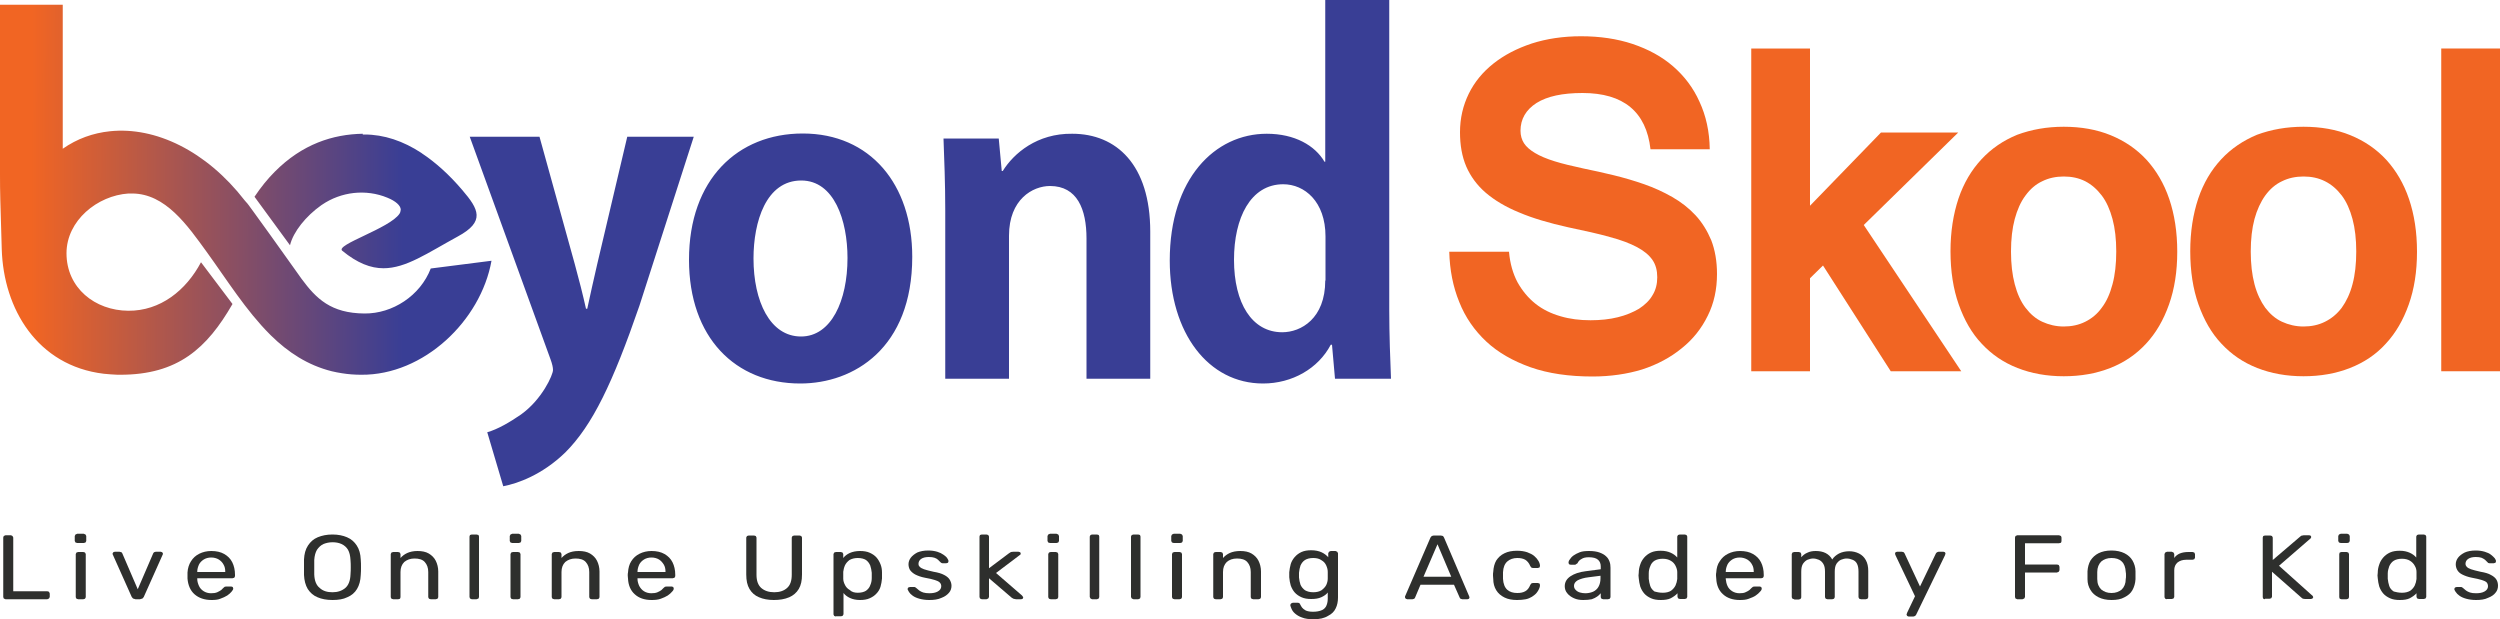<svg xmlns="http://www.w3.org/2000/svg" xmlns:xlink="http://www.w3.org/1999/xlink" id="Layer_1" x="0px" y="0px" viewBox="0 0 1000 247.7" style="enable-background:new 0 0 1000 247.7;" xml:space="preserve">
<style type="text/css">
	.st0{fill-rule:evenodd;clip-rule:evenodd;fill:#393E95;}
	.st1{clip-path:url(#XMLID_2_);fill:url(#XMLID_3_);}
	.st2{fill:#F16523;}
	.st3{fill:#2E2F2D;}
</style>
<g id="XMLID_00000034074069096143969910000003299612566730430341_">
	<path id="XMLID_00000139286615758057914870000017722635669706544290_" class="st0" d="M530.1,112.2c0,15.2-9.7,20.7-17.2,20.7   c-12.1,0-19.3-11.6-19.3-29c0-16.7,6.6-30.2,19.7-30.2c8.5,0,16.9,6.9,16.9,20.9V112.2z M400.7,68.4l-1.2-13h-22.1   c0.3,8.5,0.7,17.6,0.7,28.9v67.2h25.5V94.3c0-14.6,9.5-19.9,16.4-19.9c10.9,0,14.6,9.3,14.6,21v56.1h25.5V92.7   c0-26.9-13.6-39.2-31.2-39.2c-14-0.2-23.4,7.8-27.8,14.9H400.7z M339,103.2c0,17.1-6.5,31.4-18.6,31.4c-12.4,0-19-14.1-19-31.2   c0-14.7,5-31.2,19.1-31.2C333.7,72.2,339,88.2,339,103.2 M321.1,53.4c-26,0-45.5,18.3-45.5,50.5c0,31.2,18.6,49.5,44.5,49.5   c21.4,0,44.8-14.1,44.8-50.7C364.9,73.6,348,53.4,321.1,53.4 M238.9,105.6c-1.4,6-2.9,12.8-4,17.9h-0.5c-1.2-5.4-2.9-12.1-4.5-17.9   l-14.1-50.9h-27.9l32.3,89c0.7,1.9,1,3.3,1,4.3c0,1.9-4.3,11.7-12.8,17.8c-4.5,3.1-9.3,5.9-13.5,7.1l6.4,21.6   c5.7-1.1,15.5-4.5,24.8-13.5c10.9-10.9,19-27.8,29.7-58.8l21.7-67.5h-26.6L238.9,105.6z M530.1,0v64.7h-0.3   c-3.8-6.5-11.9-11.2-23.1-11.2c-20.7,0-38.8,17.9-38.8,50.7c0,29.1,15.5,49.2,37.3,49.2c11.7,0,22.1-6,27.1-15.5h0.5l1.2,13.6h22.4   c-0.3-7.1-0.7-17.8-0.7-27.4V0H530.1z"></path>
	<g id="XMLID_00000172421239309596904080000000516165533730284209_">
		<defs>
			<path id="XMLID_00000096767900557577802460000011903203217873762958_" d="M145.1,53.5c-11.9,0.2-24.2,4.1-35.2,15.2     c-2.8,2.8-5.5,6.1-8.1,10L116,98.1c1.3-5.4,6.4-11.7,12.5-16l0.3-0.2c3.8-2.6,8.2-4.2,12.7-4.7c4.5-0.5,9.2,0.1,13.5,1.9     c3.2,1.3,5.3,3.1,5.3,4.8l-0.2,1l-0.3,0.6c-4,5.9-25.8,12.4-22.9,14.8c6.1,5,11.4,7,16.5,7c9,0,17.6-6.1,29.7-12.7     c11.1-6,8.4-10.9,1.8-18.6c-5.1-6-10.6-11-16.2-14.7l-0.1-0.1l0,0c-7.3-4.8-15-7.4-22.8-7.4H145.1z M0,1.9V70     c0,7.3,0.1,9.2,0.7,29.7c0.7,23.8,14.2,46.6,40.8,49.8c1.8,0.2,3.6,0.3,5.5,0.4l1.1,0c23.1,0,34.7-10.6,44.9-28.3l-12.6-16.7     c-6,11.3-16.3,19.5-29.1,19.4c-13.3-0.1-24.7-9.1-24.7-23c0-13.1,12.4-23.1,24.8-23.9c0.5,0,0.9,0,1.4,0     c13.4,0,22.2,12.8,29.9,23.4c8.1,11.2,15.7,23.4,25.2,32.9l0.2,0.2l0.3,0.3c6.8,6.7,14.7,11.9,24.3,14.3c1.3,0.3,2.7,0.6,4.1,0.8     c2.5,0.4,5,0.6,7.7,0.6c25,0.2,47.8-21.6,52.1-45.6l-24.3,3.1c-4.2,10.9-15.3,18.1-26.5,18c-13.4-0.1-19.3-5.9-25.2-13.9     c-2-2.7-3.9-5.6-6.2-8.7c-4.3-6-8.6-12.1-13-18.1c-0.6-0.9-1.3-1.7-1.9-2.6l-0.7-0.9l-0.3-0.3L98,80.3l-0.1-0.1     C82.5,60.3,62.1,50.6,44,52.5c-6.8,0.7-13.2,3-18.9,7v0V1.9H0z"></path>
		</defs>
		<clipPath id="XMLID_2_">
			<use xlink:href="#XMLID_00000096767900557577802460000011903203217873762958_" style="overflow:visible;"></use>
		</clipPath>
		
			<linearGradient id="XMLID_3_" gradientUnits="userSpaceOnUse" x1="-54.729" y1="455.505" x2="-49.849" y2="455.505" gradientTransform="matrix(-34.381 -0.105 -0.105 34.381 -1653.511 -15590.085)">
			<stop offset="0" style="stop-color:#393E95"></stop>
			<stop offset="0.114" style="stop-color:#393E95"></stop>
			<stop offset="0.407" style="stop-color:#734A71"></stop>
			<stop offset="1" style="stop-color:#F16523"></stop>
		</linearGradient>
		<polygon id="XMLID_00000169525660927517311970000013018314693777242001_" class="st1" points="196.5,150.7 -0.5,150.1 0,1.3     196.9,1.9   "></polygon>
	</g>
	<path id="XMLID_00000005253658014946299270000003511430708149766281_" class="st2" d="M637,150.6c-9.4,0-17.7-1.2-24.8-3.7   c-7-2.5-13-5.9-17.7-10.3c-4.7-4.4-8.4-9.7-10.8-15.8c-2.5-6.1-3.8-12.8-4-20.1h23.9c0.4,4.7,1.6,8.8,3.4,12.2   c1.9,3.4,4.3,6.3,7.2,8.6c2.9,2.3,6.2,3.9,10,5c3.7,1.1,7.7,1.6,12,1.6c4,0,7.7-0.4,10.9-1.2c3.3-0.8,6.1-2,8.5-3.4   c2.3-1.5,4.2-3.3,5.4-5.4c1.3-2.1,1.9-4.5,1.9-7.2c0-2.7-0.6-5-1.9-6.9c-1.3-1.9-3.3-3.6-6.1-5.1c-2.8-1.5-6.4-2.9-11-4.1   c-4.5-1.3-10.1-2.5-16.7-3.9c-7.6-1.7-14.1-3.6-19.5-5.9c-5.4-2.2-9.9-4.9-13.4-7.9c-3.5-3-6.1-6.6-7.8-10.5   c-1.7-4-2.5-8.5-2.5-13.7c0-5.6,1.2-10.7,3.5-15.4c2.3-4.7,5.6-8.7,9.9-12.1c4.3-3.4,9.3-6,15.3-8c5.9-1.9,12.5-2.9,19.7-2.9   c7.5,0,14.4,1,20.7,3.1c6.2,2.1,11.6,5,16.1,8.9c4.5,3.9,8.1,8.6,10.6,14.2c2.6,5.6,4,11.9,4.1,19h-23.7   c-1.7-15-10.8-22.5-27.2-22.5c-8,0-14.1,1.3-18.4,4c-4.2,2.7-6.4,6.4-6.4,11.1c0,1.9,0.5,3.6,1.4,5c0.9,1.4,2.4,2.7,4.4,3.9   c2,1.2,4.6,2.3,7.8,3.3c3.2,1,7,1.9,11.6,2.9c3.9,0.8,8,1.7,12.1,2.7c4.1,1,8.2,2.2,12.2,3.6c4,1.4,7.7,3.1,11.2,5.1   c3.5,2,6.6,4.4,9.3,7.3c2.6,2.8,4.7,6.2,6.3,10c1.5,3.9,2.3,8.4,2.3,13.5c0,6.1-1.2,11.7-3.7,16.7c-2.5,5.1-5.9,9.4-10.4,13   c-4.4,3.6-9.7,6.5-15.9,8.5C650.9,149.6,644.2,150.6,637,150.6"></path>
	<polygon id="XMLID_00000107567621548871219240000013857012149843354039_" class="st2" points="784.5,148.5 756.3,148.5    729.2,106.2 724,111.3 724,148.5 700.5,148.5 700.5,19.4 724,19.4 724,82.3 752.4,53 783.3,53 745.5,90  "></polygon>
	<path id="XMLID_00000065766246450964965760000005359498523196111546_" class="st2" d="M825.5,50.7c6.9,0,13.2,1.1,18.8,3.4   c5.6,2.3,10.3,5.5,14.3,9.8c3.9,4.3,7,9.5,9.1,15.7c2.1,6.2,3.2,13.2,3.2,21.1c0,7.9-1.1,14.9-3.3,21.1c-2.2,6.2-5.2,11.4-9.2,15.7   c-4,4.3-8.7,7.5-14.3,9.7c-5.6,2.2-11.8,3.3-18.6,3.3c-6.7,0-12.9-1.1-18.5-3.3c-5.6-2.2-10.3-5.4-14.3-9.7c-4-4.2-7-9.5-9.2-15.7   c-2.2-6.2-3.3-13.3-3.3-21.3c0-7.8,1.1-14.8,3.2-21.1c2.1-6.2,5.2-11.4,9.2-15.7c4-4.3,8.7-7.5,14.3-9.8   C812.6,51.8,818.7,50.7,825.5,50.7 M825.5,130.6c3.1,0,6-0.6,8.6-1.9c2.6-1.3,4.8-3.1,6.6-5.6c1.9-2.5,3.3-5.6,4.3-9.4   c1-3.7,1.5-8.1,1.5-13.1c0-4.9-0.5-9.3-1.5-13c-1-3.7-2.4-6.9-4.3-9.4c-1.9-2.5-4.1-4.4-6.6-5.7c-2.6-1.3-5.4-1.9-8.6-1.9   c-3.1,0-6,0.6-8.6,1.9c-2.6,1.2-4.8,3.1-6.7,5.7c-1.9,2.5-3.3,5.7-4.3,9.4c-1,3.7-1.5,8.1-1.5,13c0,5,0.5,9.3,1.5,13.1   c1,3.8,2.4,6.9,4.3,9.4c1.9,2.5,4.1,4.4,6.7,5.6C819.5,129.9,822.4,130.6,825.5,130.6"></path>
	<path id="XMLID_00000152263089998973254980000000707993047079185597_" class="st2" d="M921.4,50.7c6.9,0,13.2,1.1,18.8,3.4   c5.6,2.3,10.3,5.5,14.3,9.8c3.9,4.3,7,9.5,9.1,15.7c2.1,6.2,3.2,13.2,3.2,21.1c0,7.9-1.1,14.9-3.3,21.1c-2.2,6.2-5.2,11.4-9.2,15.7   c-3.9,4.3-8.7,7.5-14.3,9.7c-5.6,2.2-11.8,3.3-18.6,3.3c-6.7,0-12.9-1.1-18.5-3.3c-5.6-2.2-10.3-5.4-14.3-9.7   c-4-4.2-7-9.5-9.2-15.7c-2.2-6.2-3.3-13.3-3.3-21.3c0-7.8,1.1-14.8,3.2-21.1c2.1-6.2,5.2-11.4,9.2-15.7c4-4.3,8.8-7.5,14.3-9.8   C908.5,51.8,914.6,50.7,921.4,50.7 M921.4,130.6c3.1,0,6-0.6,8.6-1.9c2.6-1.3,4.8-3.1,6.7-5.6c1.8-2.5,3.3-5.6,4.3-9.4   c1-3.7,1.5-8.1,1.5-13.1c0-4.9-0.5-9.3-1.5-13c-1-3.7-2.4-6.9-4.3-9.4c-1.9-2.5-4.1-4.4-6.7-5.7c-2.6-1.3-5.4-1.9-8.6-1.9   c-3.1,0-6,0.6-8.6,1.9c-2.6,1.2-4.8,3.1-6.7,5.7c-1.8,2.5-3.3,5.7-4.3,9.4c-1,3.7-1.5,8.1-1.5,13c0,5,0.5,9.3,1.5,13.1   c1,3.8,2.5,6.9,4.3,9.4c1.9,2.5,4.1,4.4,6.7,5.6C915.4,129.9,918.3,130.6,921.4,130.6"></path>
	
		<rect id="XMLID_00000064331282811594187130000008597729569858076091_" x="976.5" y="19.4" class="st2" width="23.5" height="129.1"></rect>
	<polygon id="XMLID_00000145041431209446886270000013010382404694065316_" class="st3" points="2.2,239.7 1.5,239.4 1.3,238.8    1.3,215 1.5,214.4 2.2,214.1 4.4,214.1 5,214.4 5.3,215 5.3,236.5 18.9,236.5 19.6,236.7 19.9,237.4 19.9,238.8 19.6,239.4    18.9,239.7  "></polygon>
	<path id="XMLID_00000157299618309683400520000003312804373499560079_" class="st3" d="M30.9,217.2l-0.7-0.2l-0.3-0.6v-2l0.3-0.6   l0.7-0.3h2.6l0.7,0.3l0.3,0.6v2l-0.3,0.6l-0.7,0.2H30.9z M31.3,239.7l-0.7-0.2l-0.3-0.6v-17.3l0.3-0.6l0.7-0.2h2l0.7,0.2l0.3,0.6   v17.3l-0.3,0.6l-0.7,0.2H31.3z"></path>
	<polygon id="XMLID_00000046340093389055683750000010994585501630742696_" class="st3" points="54.2,239.7 53.2,239.4 52.7,238.8    45.1,221.8 45,221.5 45.3,220.9 45.9,220.7 47.8,220.7 48.6,220.9 48.9,221.3 55.1,235.7 61.3,221.3 61.6,220.9 62.3,220.7    64.3,220.7 64.9,220.9 65.2,221.5 65.1,221.8 57.5,238.8 57,239.4 56,239.7  "></polygon>
	<path id="XMLID_00000062173248604490622400000003024095062572941741_" class="st3" d="M84.6,240c-2.8,0-5.1-0.8-6.8-2.3   c-1.7-1.5-2.6-3.7-2.8-6.3c0-0.3,0-0.7,0-1.2c0-0.5,0-0.9,0-1.2c0.1-1.7,0.6-3.3,1.4-4.5c0.8-1.3,1.9-2.3,3.3-3   c1.4-0.7,3-1.1,4.8-1.1c2.1,0,3.8,0.4,5.2,1.2c1.4,0.8,2.5,1.9,3.2,3.3c0.7,1.4,1.1,3.1,1.1,5v0.6l-0.3,0.6l-0.7,0.2H78.9v0.1v0.2   c0,1,0.3,1.9,0.7,2.8c0.4,0.9,1.1,1.6,1.9,2.1c0.8,0.5,1.8,0.8,2.9,0.8c1,0,1.8-0.1,2.5-0.4c0.6-0.3,1.2-0.6,1.6-0.9l0.8-0.8   l0.6-0.5l0.6-0.1h2l0.6,0.2l0.2,0.6c0,0.4-0.3,0.8-0.7,1.3c-0.4,0.5-1,1-1.7,1.5c-0.8,0.5-1.7,0.9-2.8,1.3   C87.2,239.9,85.9,240,84.6,240 M78.9,228.8h11.2v-0.1c0-1.1-0.2-2.1-0.7-2.9c-0.4-0.8-1.1-1.5-1.9-2c-0.8-0.5-1.9-0.8-3-0.8   c-1.2,0-2.2,0.3-3,0.8c-0.8,0.5-1.5,1.2-1.9,2c-0.4,0.9-0.7,1.8-0.7,2.9V228.8z"></path>
	<path id="XMLID_00000010293967662162366320000007611215701550300302_" class="st3" d="M133,240c-2.4,0-4.4-0.4-6-1.1   c-1.7-0.7-2.9-1.8-3.9-3.3c-0.9-1.5-1.4-3.4-1.5-5.6c0-1.1,0-2.1,0-3.1c0-1,0-2,0-3.1c0.1-2.2,0.6-4.1,1.6-5.6   c1-1.5,2.2-2.6,3.9-3.3c1.7-0.7,3.6-1.1,5.9-1.1c2.2,0,4.2,0.4,5.8,1.1c1.7,0.7,3,1.9,3.9,3.3c1,1.5,1.5,3.4,1.6,5.6   c0.1,1.1,0.1,2.1,0.1,3.1c0,1,0,2-0.1,3.1c-0.1,2.3-0.6,4.1-1.5,5.6c-0.9,1.5-2.2,2.6-3.9,3.3C137.3,239.7,135.3,240,133,240    M133,236.9c2.1,0,3.8-0.6,5.1-1.7c1.3-1.1,2-2.9,2.1-5.4c0.1-1.1,0.1-2.1,0.1-2.9c0-0.9,0-1.8-0.1-2.9c-0.1-1.7-0.4-3-1-4.1   c-0.6-1-1.5-1.8-2.6-2.3c-1.1-0.5-2.3-0.7-3.6-0.7c-1.4,0-2.6,0.3-3.6,0.7c-1.1,0.5-1.9,1.3-2.6,2.3c-0.6,1-1,2.4-1.1,4.1   c0,1.1,0,2,0,2.9c0,0.9,0,1.9,0,2.9c0.1,2.5,0.8,4.3,2.2,5.4C129.2,236.4,130.9,236.9,133,236.9"></path>
	<path id="XMLID_00000054976379607261409650000003593925572042642571_" class="st3" d="M157.3,239.7l-0.7-0.2l-0.3-0.6v-17.3   l0.3-0.6l0.7-0.2h1.9l0.7,0.2l0.3,0.6v1.6c0.7-0.8,1.6-1.5,2.7-2c1.1-0.5,2.5-0.8,4.1-0.8c1.8,0,3.3,0.3,4.5,1   c1.2,0.7,2.2,1.7,2.8,2.9c0.6,1.2,1,2.7,1,4.3v10.3l-0.3,0.6l-0.7,0.2h-2l-0.7-0.2l-0.3-0.6v-10.1c0-1.7-0.5-3-1.4-4   c-0.9-1-2.3-1.4-4.1-1.4c-1.7,0-3,0.5-4.1,1.4c-1,1-1.5,2.3-1.5,4v10.1l-0.2,0.6l-0.7,0.2H157.3z"></path>
	<polygon id="XMLID_00000011005444372958130530000002927961505200189075_" class="st3" points="188.7,239.7 188,239.4 187.8,238.8    187.8,214.6 188,214 188.7,213.8 190.6,213.8 191.4,214 191.6,214.6 191.6,238.8 191.4,239.4 190.6,239.7  "></polygon>
	<path id="XMLID_00000158010039300423420200000007538637818808835974_" class="st3" d="M204.9,217.2l-0.7-0.2l-0.3-0.6v-2l0.3-0.6   l0.7-0.3h2.6l0.7,0.3l0.3,0.6v2l-0.3,0.6l-0.7,0.2H204.9z M205.2,239.7l-0.7-0.2l-0.3-0.6v-17.3l0.3-0.6l0.7-0.2h2l0.7,0.2l0.3,0.6   v17.3l-0.3,0.6l-0.7,0.2H205.2z"></path>
	<path id="XMLID_00000082339757090165358570000014584388192963462540_" class="st3" d="M221.7,239.7l-0.7-0.2l-0.3-0.6v-17.3   l0.3-0.6l0.7-0.2h1.9l0.7,0.2l0.3,0.6v1.6c0.7-0.8,1.6-1.5,2.7-2c1.1-0.5,2.4-0.8,4.2-0.8c1.8,0,3.3,0.3,4.5,1   c1.2,0.7,2.2,1.7,2.8,2.9c0.6,1.2,1,2.7,1,4.3v10.3l-0.3,0.6l-0.7,0.2h-2.1l-0.7-0.2l-0.3-0.6v-10.1c0-1.7-0.5-3-1.4-4   c-0.9-1-2.3-1.4-4.1-1.4c-1.7,0-3,0.5-4.1,1.4c-1,1-1.5,2.3-1.5,4v10.1l-0.3,0.6l-0.7,0.2H221.7z"></path>
	<path id="XMLID_00000030461245262066800890000002681243344970034839_" class="st3" d="M260.6,240c-2.8,0-5.1-0.8-6.7-2.3   c-1.7-1.5-2.6-3.7-2.7-6.3c0-0.3-0.1-0.7-0.1-1.2c0-0.5,0-0.9,0.1-1.2c0.1-1.7,0.5-3.3,1.3-4.5c0.8-1.3,1.9-2.3,3.3-3   c1.4-0.7,3-1.1,4.8-1.1c2.1,0,3.8,0.4,5.2,1.2c1.4,0.8,2.5,1.9,3.2,3.3c0.7,1.4,1.1,3.1,1.1,5v0.6l-0.3,0.6l-0.7,0.2H255v0.1v0.2   c0,1,0.3,1.9,0.7,2.8c0.5,0.9,1.1,1.6,1.9,2.1c0.8,0.5,1.8,0.8,2.9,0.8c1,0,1.8-0.1,2.5-0.4c0.7-0.3,1.2-0.6,1.6-0.9l0.8-0.8   l0.6-0.5l0.7-0.1h2l0.6,0.2l0.2,0.6c0,0.4-0.2,0.8-0.7,1.3c-0.4,0.5-1,1-1.7,1.5c-0.8,0.5-1.7,0.9-2.8,1.3   C263.2,239.9,262,240,260.6,240 M255,228.8h11.2v-0.1c0-1.1-0.2-2.1-0.7-2.9c-0.5-0.8-1.1-1.5-1.9-2c-0.8-0.5-1.9-0.8-3-0.8   c-1.2,0-2.2,0.3-3,0.8c-0.8,0.5-1.5,1.2-1.9,2c-0.4,0.9-0.7,1.8-0.7,2.9V228.8z"></path>
	<path id="XMLID_00000051349040267377884770000014099469039507536032_" class="st3" d="M309.5,240c-2.3,0-4.3-0.4-5.9-1.1   c-1.7-0.7-2.9-1.8-3.8-3.3c-0.9-1.5-1.3-3.4-1.3-5.8V215l0.3-0.6l0.7-0.2h2.1l0.7,0.2l0.3,0.6v14.9c0,2.4,0.6,4.1,1.9,5.3   c1.3,1.1,3,1.7,5.2,1.7c2.2,0,3.9-0.6,5.1-1.7c1.3-1.1,1.9-2.9,1.9-5.3V215l0.3-0.6l0.7-0.2h2.1l0.7,0.2l0.3,0.6v14.8   c0,2.4-0.4,4.3-1.3,5.8c-0.9,1.5-2.2,2.6-3.8,3.3C313.8,239.7,311.8,240,309.5,240"></path>
	<path id="XMLID_00000180335471953224372830000017440142071150596493_" class="st3" d="M334.4,246.6l-0.7-0.2l-0.3-0.6v-24.2   l0.3-0.6l0.7-0.2h1.9l0.7,0.2l0.3,0.6v1.6c0.6-0.8,1.5-1.5,2.6-2c1.1-0.5,2.5-0.8,4.1-0.8c1.5,0,2.8,0.2,3.9,0.7   c1.1,0.5,2,1.1,2.7,1.9c0.7,0.8,1.2,1.7,1.6,2.7c0.4,1,0.6,2.1,0.6,3.3c0,0.4,0,0.8,0,1.2l0,1.2c-0.1,1.2-0.3,2.2-0.6,3.3   c-0.3,1-0.9,2-1.6,2.7c-0.7,0.8-1.6,1.4-2.7,1.9c-1.1,0.5-2.4,0.7-3.9,0.7c-1.6,0-2.9-0.3-4-0.8c-1.1-0.5-2-1.2-2.6-2v8.5l-0.3,0.6   l-0.6,0.2H334.4z M343.1,237.1c1.4,0,2.5-0.3,3.3-0.8c0.8-0.6,1.4-1.3,1.7-2.2c0.4-0.9,0.6-1.8,0.6-2.9c0-0.7,0-1.4,0-2.1   c-0.1-1-0.3-2-0.6-2.9c-0.4-0.9-0.9-1.6-1.7-2.2c-0.8-0.5-1.9-0.8-3.3-0.8c-1.3,0-2.4,0.3-3.3,0.8c-0.8,0.6-1.4,1.3-1.8,2.1   c-0.4,0.9-0.6,1.8-0.7,2.6c0,0.4,0,0.9,0,1.4c0,0.5,0,1,0,1.4c0,0.9,0.3,1.7,0.7,2.5c0.4,0.8,1,1.5,1.9,2   C340.7,236.8,341.8,237.1,343.1,237.1"></path>
	<path id="XMLID_00000159468396241554017040000010318831720635016848_" class="st3" d="M371.7,240c-1.5,0-2.8-0.2-3.9-0.5   c-1.1-0.3-2-0.7-2.7-1.2c-0.7-0.5-1.2-1-1.5-1.5c-0.3-0.5-0.5-0.9-0.6-1.2l0.3-0.6l0.7-0.2h1.8l0.3,0.1l0.4,0.3l1.2,1   c0.4,0.3,1,0.6,1.6,0.8c0.7,0.2,1.5,0.3,2.4,0.3c1.4,0,2.5-0.2,3.4-0.7c0.9-0.5,1.4-1.2,1.4-2.1c0-0.6-0.2-1.1-0.6-1.5   c-0.4-0.4-1-0.7-2-1c-0.9-0.3-2.2-0.6-3.9-0.9c-1.6-0.3-2.9-0.8-3.9-1.3c-0.9-0.5-1.6-1.1-2.1-1.8c-0.4-0.7-0.6-1.5-0.6-2.3   c0-0.9,0.3-1.8,0.9-2.6c0.6-0.8,1.5-1.5,2.6-2.1c1.2-0.5,2.6-0.8,4.4-0.8c1.4,0,2.6,0.2,3.6,0.5c1,0.3,1.8,0.7,2.5,1.2   c0.7,0.5,1.2,0.9,1.5,1.4c0.3,0.5,0.5,0.8,0.5,1.2l-0.2,0.6l-0.7,0.2H377l-0.4-0.1l-0.4-0.3l-1-1c-0.3-0.3-0.8-0.6-1.4-0.8   c-0.6-0.2-1.3-0.3-2.3-0.3c-1.4,0-2.4,0.3-3.1,0.8c-0.7,0.5-1,1.2-1,1.9c0,0.5,0.1,0.9,0.5,1.2c0.3,0.4,0.9,0.7,1.7,1   c0.8,0.3,2.1,0.6,3.8,1c1.8,0.3,3.2,0.7,4.3,1.3c1,0.5,1.8,1.2,2.2,1.9c0.4,0.7,0.7,1.5,0.7,2.4c0,1-0.3,2-1,2.8   c-0.7,0.8-1.6,1.5-2.9,2C375.2,239.8,373.6,240,371.7,240"></path>
	<polygon id="XMLID_00000160897542249638131230000001753392880378195606_" class="st3" points="392.7,239.7 392,239.4 391.8,238.8    391.8,214.6 392,214 392.7,213.8 394.6,213.8 395.3,214 395.6,214.6 395.6,227.3 403.6,221.3 404.4,220.8 405.3,220.7 407.4,220.7    408.1,220.9 408.3,221.5 408.2,221.8 407.8,222.1 398.4,229.2 408.8,238.2 409.3,238.9 409.1,239.5 408.5,239.7 406.4,239.7    405.4,239.5 404.7,239.1 395.6,231.3 395.6,238.8 395.3,239.4 394.6,239.7  "></polygon>
	<path id="XMLID_00000175287562633050638420000004692455703501101489_" class="st3" d="M420,217.2l-0.7-0.2l-0.3-0.6v-2l0.3-0.6   l0.7-0.3h2.6l0.7,0.3l0.3,0.6v2l-0.3,0.6l-0.7,0.2H420z M420.3,239.7l-0.7-0.2l-0.3-0.6v-17.3l0.3-0.6l0.7-0.2h2l0.7,0.2l0.3,0.6   v17.3l-0.3,0.6l-0.7,0.2H420.3z"></path>
	<polygon id="XMLID_00000177454661434809847150000004943106914941277628_" class="st3" points="436.8,239.7 436.2,239.4    435.9,238.8 435.9,214.6 436.2,214 436.8,213.8 438.8,213.8 439.5,214 439.7,214.6 439.7,238.8 439.5,239.4 438.8,239.7  "></polygon>
	<polygon id="XMLID_00000103954240291302621930000007648615884069111716_" class="st3" points="453.4,239.7 452.7,239.4    452.4,238.8 452.4,214.6 452.7,214 453.4,213.8 455.3,213.8 456,214 456.2,214.6 456.2,238.8 456,239.4 455.3,239.7  "></polygon>
	<path id="XMLID_00000123412691867985240880000001387994756924029628_" class="st3" d="M469.5,217.2l-0.7-0.2l-0.3-0.6v-2l0.3-0.6   l0.7-0.3h2.6l0.7,0.3l0.3,0.6v2l-0.3,0.6l-0.7,0.2H469.5z M469.8,239.7l-0.7-0.2l-0.3-0.6v-17.3l0.3-0.6l0.7-0.2h2l0.7,0.2l0.3,0.6   v17.3l-0.3,0.6l-0.7,0.2H469.8z"></path>
	<path id="XMLID_00000165933970064280872830000011380448907088724154_" class="st3" d="M486.3,239.7l-0.7-0.2l-0.3-0.6v-17.3   l0.3-0.6l0.7-0.2h1.9l0.7,0.2l0.3,0.6v1.6c0.7-0.8,1.6-1.5,2.7-2c1.1-0.5,2.5-0.8,4.2-0.8c1.8,0,3.3,0.3,4.5,1   c1.2,0.7,2.2,1.7,2.8,2.9c0.6,1.2,1,2.7,1,4.3v10.3l-0.3,0.6l-0.7,0.2h-2.1l-0.7-0.2l-0.3-0.6v-10.1c0-1.7-0.5-3-1.4-4   c-0.9-1-2.3-1.4-4.1-1.4c-1.7,0-3.1,0.5-4.1,1.4c-1,1-1.5,2.3-1.5,4v10.1l-0.3,0.6l-0.7,0.2H486.3z"></path>
	<path id="XMLID_00000139285275107012512490000014281897719006041229_" class="st3" d="M525.4,247.7c-1.8,0-3.4-0.2-4.6-0.7   c-1.2-0.4-2.1-1-2.8-1.6c-0.7-0.6-1.1-1.2-1.4-1.9c-0.3-0.6-0.4-1.1-0.5-1.5l0.3-0.6l0.7-0.3h2l0.6,0.1l0.4,0.6   c0.2,0.4,0.4,0.8,0.7,1.2c0.3,0.4,0.8,0.8,1.5,1.2c0.7,0.3,1.6,0.5,2.9,0.5c1.3,0,2.4-0.2,3.2-0.5c0.9-0.3,1.5-0.8,2-1.6   c0.4-0.8,0.7-1.8,0.7-3.1v-2.5c-0.6,0.8-1.5,1.4-2.6,1.9c-1.1,0.5-2.4,0.7-4,0.7c-1.5,0-2.8-0.2-3.9-0.7c-1.1-0.5-2-1.1-2.7-1.9   c-0.7-0.8-1.2-1.7-1.6-2.8c-0.3-1-0.5-2.1-0.6-3.3c0-0.7,0-1.4,0-2c0.1-1.1,0.3-2.2,0.6-3.3c0.3-1,0.9-2,1.6-2.8   c0.7-0.8,1.6-1.5,2.7-2c1.1-0.5,2.4-0.7,3.9-0.7c1.6,0,3,0.3,4.1,0.8c1.1,0.5,2,1.2,2.7,2v-1.6l0.3-0.6l0.7-0.3h1.9l0.7,0.3   l0.3,0.6v17.7c0,1.6-0.3,3.1-0.9,4.3c-0.6,1.3-1.6,2.3-3,3C529.7,247.3,527.8,247.7,525.4,247.7 M525.3,236.9   c1.4,0,2.5-0.3,3.3-0.8c0.8-0.6,1.5-1.3,1.9-2.1c0.4-0.9,0.6-1.7,0.6-2.6c0-0.3,0-0.8,0-1.3c0-0.5,0-0.9,0-1.3   c0-0.9-0.2-1.7-0.6-2.6c-0.4-0.9-1-1.6-1.9-2.1c-0.8-0.6-1.9-0.9-3.3-0.9c-1.4,0-2.5,0.3-3.3,0.8c-0.8,0.5-1.4,1.3-1.8,2.2   c-0.3,0.9-0.5,1.8-0.6,2.9c0,0.6,0,1.3,0,1.9c0.1,1,0.3,2,0.6,2.9c0.4,0.9,1,1.6,1.8,2.2C522.9,236.6,523.9,236.9,525.3,236.9"></path>
	<path id="XMLID_00000114056064881930100520000013565049340168212154_" class="st3" d="M562.9,239.7l-0.6-0.2l-0.3-0.5l0-0.4   l10.2-23.6l0.5-0.6l0.8-0.2h2.8l0.9,0.2l0.4,0.6l10.1,23.6l0.1,0.4l-0.2,0.5l-0.6,0.2h-2.1l-0.7-0.2l-0.3-0.4l-2.3-5.2h-13.4   l-2.2,5.2l-0.3,0.4l-0.7,0.2H562.9z M569.4,230.7h11.1l-5.5-13L569.4,230.7z"></path>
	<path id="XMLID_00000041282480454724646730000015975688257807873678_" class="st3" d="M606.8,240c-1.9,0-3.6-0.3-5-1   c-1.4-0.7-2.5-1.6-3.3-2.9c-0.8-1.3-1.2-2.8-1.2-4.5c0-0.4-0.1-0.8-0.1-1.4c0-0.6,0-1.1,0.1-1.5c0.1-1.8,0.5-3.3,1.2-4.5   c0.8-1.2,1.8-2.2,3.3-2.9c1.4-0.7,3.1-1,5-1c1.6,0,2.9,0.2,4.1,0.6c1.1,0.4,2.1,0.9,2.8,1.5c0.7,0.6,1.3,1.3,1.7,2   c0.4,0.7,0.6,1.4,0.6,2l-0.2,0.6l-0.7,0.2h-2l-0.6-0.2l-0.4-0.6c-0.5-1.2-1.2-2-2-2.5c-0.9-0.5-1.9-0.7-3.2-0.7c-1.6,0-3,0.5-4,1.4   c-1,0.9-1.6,2.3-1.7,4.3c0,0.9,0,1.7,0,2.6c0.1,2,0.7,3.5,1.7,4.4c1,0.9,2.4,1.3,4,1.3c1.3,0,2.3-0.2,3.2-0.7   c0.9-0.5,1.5-1.3,2-2.5l0.4-0.6l0.6-0.2h2l0.7,0.2l0.2,0.6c0,0.5-0.1,1-0.4,1.6c-0.2,0.5-0.6,1.1-1,1.6c-0.5,0.6-1.1,1-1.8,1.5   c-0.7,0.4-1.5,0.8-2.5,1C609.2,239.9,608.1,240,606.8,240"></path>
	<path id="XMLID_00000026858436526284234470000006675372987913914302_" class="st3" d="M633.3,240c-1.4,0-2.6-0.2-3.7-0.7   c-1.1-0.5-2-1.1-2.7-2c-0.7-0.8-1-1.8-1-2.8c0-1.7,0.8-3,2.3-4c1.5-1,3.5-1.7,6-2l6.1-0.8v-1.1c0-1.2-0.4-2.1-1.1-2.7   c-0.8-0.7-2-1-3.7-1c-1.2,0-2.2,0.2-2.9,0.7c-0.8,0.4-1.3,1-1.6,1.7l-0.9,0.6h-1.8l-0.7-0.2l-0.2-0.6c0-0.4,0.1-0.8,0.5-1.3   c0.3-0.5,0.8-1.1,1.5-1.6c0.7-0.5,1.5-0.9,2.5-1.3c1-0.4,2.3-0.5,3.8-0.5c1.6,0,3,0.2,4.1,0.6c1.1,0.4,2,0.9,2.6,1.5   c0.7,0.6,1.1,1.3,1.4,2.1c0.3,0.8,0.4,1.6,0.4,2.5v11.8l-0.3,0.6l-0.7,0.2h-1.9l-0.7-0.2l-0.3-0.6v-1.6c-0.4,0.4-0.8,0.9-1.4,1.3   c-0.6,0.4-1.3,0.8-2.2,1.1C635.7,239.9,634.6,240,633.3,240 M634.1,237.3c1.1,0,2.1-0.2,3.1-0.6c0.9-0.4,1.7-1.1,2.2-2   c0.5-0.9,0.8-2,0.8-3.4v-1l-4.7,0.6c-1.9,0.2-3.4,0.7-4.4,1.2c-1,0.6-1.5,1.3-1.5,2.2c0,0.7,0.2,1.2,0.7,1.7c0.5,0.5,1,0.8,1.7,1   C632.7,237.2,633.4,237.3,634.1,237.3"></path>
	<path id="XMLID_00000097478226173823661450000001928709032492481712_" class="st3" d="M664.3,240c-1.5,0-2.8-0.2-3.9-0.7   c-1.1-0.5-2-1.1-2.7-1.9c-0.7-0.8-1.2-1.7-1.6-2.8c-0.3-1-0.5-2.2-0.6-3.3l-0.1-1.1l0.1-1.1c0-1.1,0.2-2.2,0.6-3.3   c0.3-1,0.9-2,1.6-2.8c0.7-0.8,1.6-1.5,2.7-2c1.1-0.5,2.4-0.7,3.9-0.7c1.6,0,2.9,0.3,4,0.8c1.1,0.5,1.9,1.1,2.6,1.9v-8.4l0.3-0.6   l0.7-0.2h2l0.7,0.2l0.3,0.6v24.2l-0.3,0.6l-0.7,0.2H672l-0.7-0.2l-0.3-0.6v-1.5c-0.7,0.8-1.6,1.4-2.7,2   C667.3,239.8,665.9,240,664.3,240 M665.1,237.1c1.4,0,2.5-0.3,3.3-0.8c0.8-0.6,1.4-1.3,1.8-2.1c0.4-0.9,0.6-1.7,0.7-2.6   c0-0.4,0-0.9,0-1.4c0-0.5,0-1,0-1.4c0-0.8-0.3-1.7-0.7-2.5c-0.4-0.8-1-1.5-1.9-2c-0.8-0.5-1.9-0.8-3.2-0.8c-1.4,0-2.5,0.3-3.3,0.8   c-0.8,0.5-1.4,1.3-1.7,2.2c-0.4,0.9-0.6,1.8-0.6,2.9c0,0.7,0,1.4,0,2.1c0.1,1,0.3,2,0.6,2.9c0.3,0.9,0.9,1.6,1.7,2.2   C662.6,236.8,663.7,237.1,665.1,237.1"></path>
	<path id="XMLID_00000055673426980490318780000006315623659982029744_" class="st3" d="M695.9,240c-2.8,0-5.1-0.8-6.7-2.3   c-1.7-1.5-2.6-3.7-2.7-6.3c0-0.3-0.1-0.7-0.1-1.2c0-0.5,0-0.9,0.1-1.2c0.1-1.7,0.5-3.3,1.4-4.5c0.8-1.3,1.9-2.3,3.3-3   c1.4-0.7,3-1.1,4.8-1.1c2.1,0,3.8,0.4,5.2,1.2c1.4,0.8,2.5,1.9,3.2,3.3c0.7,1.4,1.1,3.1,1.1,5v0.6l-0.3,0.6l-0.7,0.2h-14.2v0.1v0.2   c0.1,1,0.3,1.9,0.7,2.8c0.4,0.9,1.1,1.6,1.9,2.1c0.8,0.5,1.8,0.8,2.9,0.8c1,0,1.8-0.1,2.4-0.4c0.7-0.3,1.2-0.6,1.6-0.9l0.8-0.8   l0.6-0.5l0.7-0.1h2l0.6,0.2l0.2,0.6c0,0.4-0.2,0.8-0.7,1.3c-0.4,0.5-1,1-1.7,1.5c-0.7,0.5-1.7,0.9-2.8,1.3   C698.5,239.9,697.3,240,695.9,240 M690.3,228.8h11.2v-0.1c0-1.1-0.2-2.1-0.7-2.9c-0.4-0.8-1.1-1.5-1.9-2c-0.9-0.5-1.9-0.8-3-0.8   c-1.2,0-2.2,0.3-3,0.8c-0.8,0.5-1.5,1.2-1.9,2c-0.4,0.9-0.7,1.8-0.7,2.9V228.8z"></path>
	<path id="XMLID_00000008870603537169957530000011276022917221925765_" class="st3" d="M717.7,239.7l-0.7-0.2l-0.3-0.6v-17.3   l0.3-0.6l0.7-0.2h1.8l0.7,0.2l0.3,0.6v1.3c0.6-0.7,1.4-1.4,2.4-1.8c1-0.5,2.1-0.7,3.4-0.7c3.1,0,5.3,1.1,6.6,3.4   c0.6-1,1.6-1.8,2.7-2.4c1.2-0.6,2.6-0.9,4.1-0.9c1.4,0,2.7,0.3,3.9,0.9c1.2,0.6,2.1,1.5,2.7,2.6c0.7,1.2,1,2.7,1,4.4v10.5l-0.3,0.6   l-0.7,0.2h-1.9l-0.7-0.2l-0.3-0.6v-10.2c0-1.4-0.2-2.4-0.6-3.2c-0.4-0.8-1-1.3-1.8-1.6c-0.7-0.3-1.5-0.5-2.4-0.5   c-0.7,0-1.4,0.2-2.2,0.5c-0.7,0.3-1.3,0.9-1.8,1.6c-0.5,0.8-0.7,1.8-0.7,3.2v10.2l-0.3,0.6l-0.7,0.2h-1.9l-0.7-0.2l-0.3-0.6v-10.2   c0-1.4-0.2-2.4-0.7-3.2c-0.5-0.8-1.1-1.3-1.8-1.6c-0.7-0.3-1.5-0.5-2.3-0.5c-0.7,0-1.4,0.2-2.2,0.5c-0.7,0.3-1.3,0.9-1.8,1.6   c-0.5,0.8-0.7,1.8-0.7,3.2v10.3l-0.3,0.6l-0.7,0.2H717.7z"></path>
	<polygon id="XMLID_00000082328551273075531630000004049894749643013519_" class="st3" points="763.4,246.6 762.9,246.4    762.6,245.9 762.7,245.6 762.8,245.2 766,238.5 758.2,222.1 758,221.5 758.2,220.9 758.8,220.7 760.8,220.7 761.5,220.9    761.8,221.3 768,234.6 774.4,221.3 774.8,220.9 775.4,220.7 777.4,220.7 778,220.9 778.2,221.4 778,222.1 766.4,246 766,246.4    765.4,246.6  "></polygon>
	<polygon id="XMLID_00000072997274509726154860000002910006513655599517_" class="st3" points="806.9,239.7 806.2,239.4 806,238.8    806,215 806.2,214.4 806.9,214.1 823.6,214.1 824.4,214.4 824.6,215 824.6,216.5 824.4,217.1 823.6,217.3 810,217.3 810,225.8    822.8,225.8 823.5,226 823.8,226.7 823.8,228.1 823.5,228.7 822.8,229 810,229 810,238.8 809.7,239.4 809,239.7  "></polygon>
	<path id="XMLID_00000116228469644235997160000007696353677345924520_" class="st3" d="M844.6,240c-2.1,0-3.8-0.4-5.2-1.1   c-1.4-0.7-2.5-1.7-3.2-2.9c-0.8-1.3-1.2-2.7-1.2-4.3c0-0.4,0-0.9,0-1.6c0-0.7,0-1.2,0-1.6c0.1-1.6,0.5-3.1,1.2-4.3   c0.8-1.2,1.8-2.2,3.2-2.9c1.4-0.7,3.1-1.1,5.2-1.1c2,0,3.8,0.4,5.2,1.1c1.4,0.7,2.5,1.7,3.2,2.9c0.7,1.2,1.2,2.7,1.2,4.3   c0,0.4,0,0.9,0,1.6c0,0.6,0,1.2,0,1.6c-0.1,1.6-0.5,3-1.2,4.3c-0.7,1.3-1.8,2.2-3.2,2.9C848.4,239.7,846.7,240,844.6,240    M844.6,237.2c1.7,0,3-0.5,4.1-1.4c1-1,1.6-2.4,1.6-4.2c0.1-0.4,0.1-0.8,0.1-1.4c0-0.6,0-1-0.1-1.4c-0.1-1.8-0.6-3.3-1.6-4.2   c-1-1-2.4-1.4-4.1-1.4c-1.7,0-3,0.5-4.1,1.4c-1,1-1.6,2.4-1.6,4.2c0,0.4,0,0.8,0,1.4c0,0.6,0,1,0,1.4c0,1.9,0.6,3.2,1.6,4.2   C841.6,236.7,842.9,237.2,844.6,237.2"></path>
	<path id="XMLID_00000005262932628236866610000017130695275763673524_" class="st3" d="M866.8,239.7l-0.7-0.2l-0.3-0.6v-17.3   l0.3-0.6l0.7-0.3h1.9l0.7,0.3l0.3,0.6v1.6c0.5-0.8,1.3-1.4,2.2-1.8c1-0.4,2.1-0.6,3.5-0.6h1.6l0.7,0.2l0.3,0.6v1.5l-0.3,0.6   l-0.7,0.2h-2.5c-1.5,0-2.6,0.4-3.5,1.1c-0.9,0.8-1.3,1.8-1.3,3.1v10.7l-0.3,0.6l-0.7,0.2H866.8z"></path>
	<path id="XMLID_00000011719747737980756110000012716160838367895464_" class="st3" d="M906,239.7l-0.7-0.2l-0.2-0.6V215l0.2-0.6   l0.7-0.2h2.1l0.7,0.2l0.3,0.6v9l10.9-9.3l0.5-0.4l1-0.2h2.2l0.6,0.2l0.2,0.5l-0.2,0.5l-12.7,11l13.5,12.1l0.2,0.5l-0.3,0.5   l-0.6,0.2h-2.3c-0.5,0-0.8-0.1-1.1-0.2l-0.5-0.4l-11.7-10.3v10l-0.3,0.6l-0.7,0.2H906z"></path>
	<path id="XMLID_00000143619367428688360950000001189968710484877498_" class="st3" d="M936.3,217.2l-0.7-0.2l-0.3-0.6v-2l0.3-0.6   l0.7-0.3h2.6l0.7,0.3l0.3,0.6v2l-0.3,0.6l-0.7,0.2H936.3z M936.6,239.7l-0.7-0.2l-0.2-0.6v-17.3l0.2-0.6l0.7-0.2h2l0.7,0.2l0.3,0.6   v17.3l-0.3,0.6l-0.7,0.2H936.6z"></path>
	<path id="XMLID_00000045577296162282412260000018290198190833976203_" class="st3" d="M959.9,240c-1.5,0-2.8-0.2-3.9-0.7   c-1.1-0.5-2-1.1-2.7-1.9c-0.7-0.8-1.2-1.7-1.6-2.8c-0.3-1-0.5-2.2-0.6-3.3l-0.1-1.1l0.1-1.1c0-1.1,0.2-2.2,0.6-3.3   c0.3-1,0.9-2,1.6-2.8c0.7-0.8,1.6-1.5,2.7-2c1.1-0.5,2.4-0.7,3.9-0.7c1.6,0,2.9,0.3,4,0.8c1.1,0.5,1.9,1.1,2.6,1.9v-8.4l0.3-0.6   l0.7-0.2h2l0.7,0.2l0.3,0.6v24.2l-0.3,0.6l-0.7,0.2h-1.9l-0.7-0.2l-0.3-0.6v-1.5c-0.7,0.8-1.6,1.4-2.7,2   C962.9,239.8,961.6,240,959.9,240 M960.8,237.1c1.4,0,2.4-0.3,3.3-0.8c0.8-0.6,1.4-1.3,1.8-2.1c0.4-0.9,0.6-1.7,0.7-2.6   c0-0.4,0-0.9,0-1.4c0-0.5,0-1,0-1.4c0-0.8-0.2-1.7-0.7-2.5c-0.4-0.8-1.1-1.5-1.9-2c-0.8-0.5-1.9-0.8-3.2-0.8   c-1.4,0-2.5,0.3-3.3,0.8c-0.8,0.5-1.4,1.3-1.8,2.2c-0.3,0.9-0.6,1.8-0.6,2.9c0,0.7,0,1.4,0,2.1c0.1,1,0.3,2,0.6,2.9   c0.3,0.9,0.9,1.6,1.8,2.2C958.3,236.8,959.4,237.1,960.8,237.1"></path>
	<path id="XMLID_00000165233594605516390700000003195486195910673313_" class="st3" d="M990.4,240c-1.5,0-2.8-0.2-3.9-0.5   c-1.1-0.3-2-0.7-2.7-1.2c-0.7-0.5-1.2-1-1.5-1.5c-0.4-0.5-0.5-0.9-0.6-1.2l0.3-0.6l0.7-0.2h1.8l0.3,0.1l0.4,0.3l1.2,1   c0.4,0.3,1,0.6,1.6,0.8c0.6,0.2,1.4,0.3,2.4,0.3c1.4,0,2.5-0.2,3.4-0.7c0.9-0.5,1.4-1.2,1.4-2.1c0-0.6-0.2-1.1-0.5-1.5   c-0.4-0.4-1-0.7-2-1c-1-0.3-2.2-0.6-3.9-0.9c-1.6-0.3-2.9-0.8-3.9-1.3c-1-0.5-1.6-1.1-2-1.8c-0.4-0.7-0.6-1.5-0.6-2.3   c0-0.9,0.3-1.8,0.9-2.6c0.6-0.8,1.5-1.5,2.7-2.1c1.1-0.5,2.6-0.8,4.4-0.8c1.4,0,2.6,0.2,3.6,0.5c1,0.3,1.9,0.7,2.5,1.2   c0.6,0.5,1.1,0.9,1.5,1.4c0.3,0.5,0.5,0.8,0.5,1.2l-0.2,0.6l-0.7,0.2h-1.7l-0.5-0.1l-0.3-0.3l-1-1c-0.4-0.3-0.9-0.6-1.4-0.8   c-0.6-0.2-1.3-0.3-2.3-0.3c-1.4,0-2.4,0.3-3.1,0.8c-0.7,0.5-1,1.2-1,1.9c0,0.5,0.2,0.9,0.5,1.2c0.3,0.4,0.9,0.7,1.7,1   c0.8,0.3,2.1,0.6,3.8,1c1.8,0.3,3.2,0.7,4.2,1.3c1,0.5,1.8,1.2,2.2,1.9c0.4,0.7,0.6,1.5,0.6,2.4c0,1-0.3,2-1,2.8   c-0.6,0.8-1.6,1.5-2.9,2C993.9,239.8,992.3,240,990.4,240"></path>
</g>
</svg>